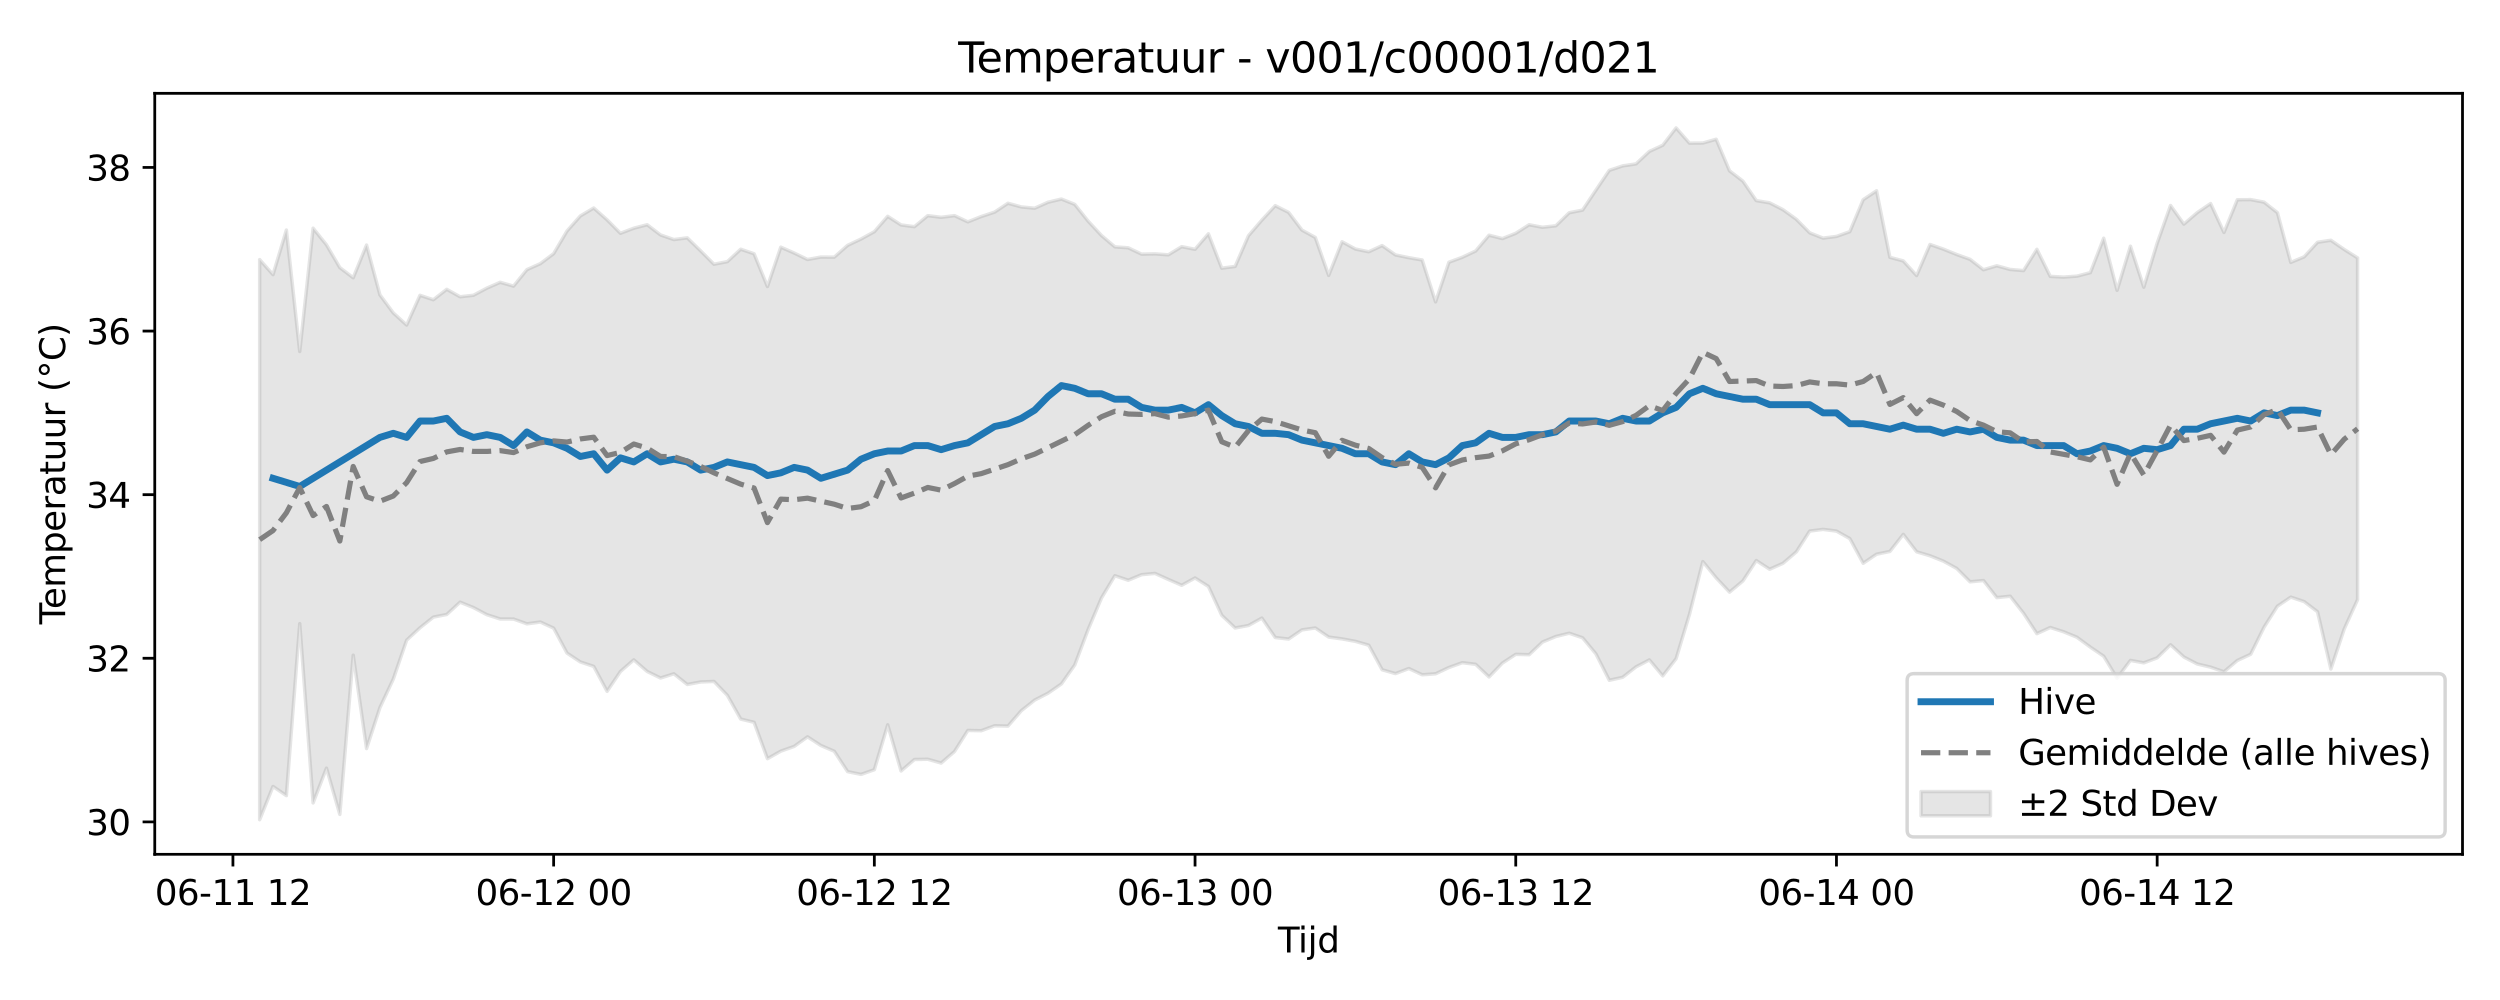 <?xml version="1.0" encoding="utf-8" standalone="no"?>
<!DOCTYPE svg PUBLIC "-//W3C//DTD SVG 1.1//EN"
  "http://www.w3.org/Graphics/SVG/1.1/DTD/svg11.dtd">
<svg xmlns:xlink="http://www.w3.org/1999/xlink" width="720pt" height="288pt" viewBox="0 0 720 288" xmlns="http://www.w3.org/2000/svg" version="1.1">
 <defs>
  <style type="text/css">*{stroke-linejoin: round; stroke-linecap: butt}</style>
 </defs>
 <g id="figure_1">
  <g id="patch_1">
   <path d="M 0 288 
L 720 288 
L 720 0 
L 0 0 
z
" style="fill: #ffffff"/>
  </g>
  <g id="axes_1">
   <g id="patch_2">
    <path d="M 44.57 246.04 
L 709.2 246.04 
L 709.2 26.88 
L 44.57 26.88 
z
" style="fill: #ffffff"/>
   </g>
   <g id="FillBetweenPolyCollection_1">
    <defs>
     <path id="m682e70b4d5" d="M 74.78 -213.239 
L 74.78 -51.922 
L 78.629 -61.496 
L 82.477 -58.858 
L 86.326 -108.398 
L 90.174 -56.757 
L 94.023 -66.776 
L 97.871 -53.441 
L 101.72 -99.301 
L 105.568 -72.417 
L 109.417 -84.206 
L 113.265 -92.407 
L 117.114 -103.629 
L 120.962 -107.195 
L 124.811 -110.269 
L 128.659 -111.023 
L 132.507 -114.575 
L 136.356 -113.019 
L 140.204 -110.972 
L 144.053 -109.733 
L 147.901 -109.714 
L 151.75 -108.33 
L 155.598 -108.858 
L 159.447 -107.091 
L 163.295 -99.908 
L 167.144 -97.357 
L 170.992 -96.08 
L 174.841 -88.897 
L 178.689 -94.609 
L 182.537 -97.968 
L 186.386 -94.613 
L 190.234 -92.73 
L 194.083 -93.947 
L 197.931 -90.867 
L 201.78 -91.591 
L 205.628 -91.743 
L 209.477 -87.74 
L 213.325 -80.909 
L 217.174 -79.973 
L 221.022 -69.497 
L 224.871 -71.673 
L 228.719 -73.025 
L 232.568 -75.795 
L 236.416 -73.289 
L 240.264 -71.643 
L 244.113 -65.77 
L 247.961 -64.969 
L 251.81 -66.327 
L 255.658 -79.251 
L 259.507 -65.953 
L 263.355 -69.259 
L 267.204 -69.335 
L 271.052 -68.24 
L 274.901 -71.574 
L 278.749 -77.635 
L 282.598 -77.553 
L 286.446 -78.976 
L 290.295 -78.887 
L 294.143 -83.317 
L 297.991 -86.377 
L 301.84 -88.356 
L 305.688 -91.03 
L 309.537 -96.493 
L 313.385 -106.705 
L 317.234 -115.782 
L 321.082 -122.193 
L 324.931 -120.89 
L 328.779 -122.492 
L 332.628 -122.86 
L 336.476 -121.122 
L 340.325 -119.439 
L 344.173 -121.547 
L 348.022 -119.101 
L 351.87 -110.788 
L 355.718 -107.138 
L 359.567 -107.863 
L 363.415 -109.997 
L 367.264 -104.388 
L 371.112 -103.954 
L 374.961 -106.589 
L 378.809 -107.14 
L 382.658 -104.523 
L 386.506 -103.996 
L 390.355 -103.29 
L 394.203 -102.178 
L 398.052 -95.115 
L 401.9 -93.997 
L 405.748 -95.466 
L 409.597 -93.664 
L 413.445 -93.944 
L 417.294 -95.761 
L 421.142 -97.142 
L 424.991 -96.677 
L 428.839 -93.033 
L 432.688 -97.033 
L 436.536 -99.549 
L 440.385 -99.443 
L 444.233 -103.087 
L 448.082 -104.681 
L 451.93 -105.629 
L 455.779 -104.316 
L 459.627 -99.681 
L 463.475 -92.078 
L 467.324 -92.93 
L 471.172 -95.938 
L 475.021 -97.952 
L 478.869 -93.343 
L 482.718 -98.298 
L 486.566 -111.055 
L 490.415 -126.257 
L 494.263 -121.556 
L 498.112 -117.462 
L 501.96 -120.69 
L 505.809 -126.56 
L 509.657 -124.056 
L 513.506 -125.769 
L 517.354 -129.063 
L 521.202 -135.057 
L 525.051 -135.533 
L 528.899 -135.042 
L 532.748 -132.887 
L 536.596 -125.774 
L 540.445 -128.387 
L 544.293 -129.182 
L 548.142 -134.102 
L 551.99 -129.083 
L 555.839 -127.933 
L 559.687 -126.394 
L 563.536 -124.287 
L 567.384 -120.434 
L 571.233 -120.813 
L 575.081 -115.885 
L 578.929 -116.285 
L 582.778 -111.374 
L 586.626 -105.504 
L 590.475 -107.28 
L 594.323 -106.048 
L 598.172 -104.463 
L 602.02 -101.624 
L 605.869 -99.007 
L 609.717 -92.665 
L 613.566 -97.801 
L 617.414 -97.096 
L 621.263 -98.531 
L 625.111 -102.307 
L 628.959 -98.78 
L 632.808 -96.767 
L 636.656 -95.863 
L 640.505 -94.526 
L 644.353 -97.778 
L 648.202 -99.572 
L 652.05 -107.365 
L 655.899 -113.41 
L 659.747 -116.03 
L 663.596 -114.742 
L 667.444 -111.804 
L 671.293 -95.312 
L 675.141 -106.863 
L 678.99 -115.32 
L 678.99 -213.716 
L 678.99 -213.716 
L 675.141 -216.153 
L 671.293 -218.803 
L 667.444 -218.228 
L 663.596 -214.033 
L 659.747 -212.431 
L 655.899 -226.753 
L 652.05 -229.787 
L 648.202 -230.512 
L 644.353 -230.473 
L 640.505 -221.055 
L 636.656 -229.378 
L 632.808 -226.772 
L 628.959 -223.45 
L 625.111 -228.824 
L 621.263 -217.94 
L 617.414 -205.291 
L 613.566 -217.099 
L 609.717 -204.382 
L 605.869 -219.401 
L 602.02 -209.48 
L 598.172 -208.474 
L 594.323 -208.198 
L 590.475 -208.406 
L 586.626 -216.203 
L 582.778 -210.07 
L 578.929 -210.395 
L 575.081 -211.45 
L 571.233 -210.318 
L 567.384 -213.314 
L 563.536 -214.698 
L 559.687 -216.255 
L 555.839 -217.596 
L 551.99 -208.645 
L 548.142 -212.866 
L 544.293 -213.887 
L 540.445 -233.058 
L 536.596 -230.488 
L 532.748 -221.281 
L 528.899 -219.911 
L 525.051 -219.42 
L 521.202 -220.943 
L 517.354 -224.843 
L 513.506 -227.614 
L 509.657 -229.589 
L 505.809 -230.226 
L 501.96 -235.834 
L 498.112 -238.8 
L 494.263 -247.9 
L 490.415 -246.812 
L 486.566 -246.778 
L 482.718 -251.158 
L 478.869 -246.165 
L 475.021 -244.398 
L 471.172 -240.803 
L 467.324 -240.22 
L 463.475 -238.941 
L 459.627 -233.245 
L 455.779 -227.488 
L 451.93 -226.736 
L 448.082 -222.972 
L 444.233 -222.547 
L 440.385 -223.273 
L 436.536 -220.812 
L 432.688 -219.288 
L 428.839 -220.259 
L 424.991 -215.718 
L 421.142 -213.907 
L 417.294 -212.482 
L 413.445 -201.061 
L 409.597 -213.121 
L 405.748 -213.787 
L 401.9 -214.583 
L 398.052 -217.279 
L 394.203 -215.489 
L 390.355 -216.285 
L 386.506 -218.383 
L 382.658 -208.676 
L 378.809 -219.615 
L 374.961 -221.737 
L 371.112 -226.841 
L 367.264 -228.762 
L 363.415 -224.612 
L 359.567 -220.126 
L 355.718 -211.27 
L 351.87 -210.762 
L 348.022 -220.668 
L 344.173 -216.203 
L 340.325 -216.965 
L 336.476 -214.609 
L 332.628 -214.89 
L 328.779 -214.81 
L 324.931 -216.636 
L 321.082 -216.903 
L 317.234 -220.174 
L 313.385 -224.314 
L 309.537 -229.141 
L 305.688 -230.676 
L 301.84 -229.76 
L 297.991 -228.037 
L 294.143 -228.404 
L 290.295 -229.468 
L 286.446 -226.911 
L 282.598 -225.642 
L 278.749 -224.101 
L 274.901 -225.899 
L 271.052 -225.418 
L 267.204 -225.894 
L 263.355 -222.716 
L 259.507 -223.217 
L 255.658 -225.702 
L 251.81 -221.273 
L 247.961 -219.153 
L 244.113 -217.342 
L 240.264 -213.937 
L 236.416 -213.974 
L 232.568 -213.263 
L 228.719 -215.136 
L 224.871 -216.825 
L 221.022 -205.48 
L 217.174 -214.919 
L 213.325 -216.227 
L 209.477 -212.65 
L 205.628 -211.9 
L 201.78 -215.755 
L 197.931 -219.508 
L 194.083 -219.008 
L 190.234 -220.338 
L 186.386 -223.279 
L 182.537 -222.28 
L 178.689 -220.815 
L 174.841 -224.694 
L 170.992 -228.095 
L 167.144 -225.808 
L 163.295 -221.462 
L 159.447 -214.952 
L 155.598 -212.063 
L 151.75 -210.347 
L 147.901 -205.598 
L 144.053 -206.701 
L 140.204 -205.013 
L 136.356 -202.965 
L 132.507 -202.532 
L 128.659 -204.682 
L 124.811 -201.676 
L 120.962 -202.956 
L 117.114 -194.386 
L 113.265 -197.886 
L 109.417 -203.076 
L 105.568 -217.427 
L 101.72 -208.008 
L 97.871 -210.935 
L 94.023 -217.495 
L 90.174 -222.279 
L 86.326 -186.764 
L 82.477 -221.748 
L 78.629 -208.901 
L 74.78 -213.239 
z
" style="stroke: #808080; stroke-opacity: 0.2"/>
    </defs>
    <g clip-path="url(#p76dfd41c0a)">
     <use xlink:href="#m682e70b4d5" x="0" y="288" style="fill: #808080; fill-opacity: 0.2; stroke: #808080; stroke-opacity: 0.2"/>
    </g>
   </g>
   <g id="matplotlib.axis_1">
    <g id="xtick_1">
     <g id="line2d_1">
      <defs>
       <path id="m6fcc62565a" d="M 0 0 
L 0 3.5 
" style="stroke: #000000; stroke-width: 0.8"/>
      </defs>
      <g>
       <use xlink:href="#m6fcc62565a" x="67.084" y="246.04" style="stroke: #000000; stroke-width: 0.8"/>
      </g>
     </g>
     <g id="text_1">
      <!-- 06-11 12 -->
      <g transform="translate(44.603 260.638) scale(0.1 -0.1)">
       <defs>
        <path id="DejaVuSans-30" d="M 2034 4250 
Q 1547 4250 1301 3770 
Q 1056 3291 1056 2328 
Q 1056 1369 1301 889 
Q 1547 409 2034 409 
Q 2525 409 2770 889 
Q 3016 1369 3016 2328 
Q 3016 3291 2770 3770 
Q 2525 4250 2034 4250 
z
M 2034 4750 
Q 2819 4750 3233 4129 
Q 3647 3509 3647 2328 
Q 3647 1150 3233 529 
Q 2819 -91 2034 -91 
Q 1250 -91 836 529 
Q 422 1150 422 2328 
Q 422 3509 836 4129 
Q 1250 4750 2034 4750 
z
" transform="scale(0.016)"/>
        <path id="DejaVuSans-36" d="M 2113 2584 
Q 1688 2584 1439 2293 
Q 1191 2003 1191 1497 
Q 1191 994 1439 701 
Q 1688 409 2113 409 
Q 2538 409 2786 701 
Q 3034 994 3034 1497 
Q 3034 2003 2786 2293 
Q 2538 2584 2113 2584 
z
M 3366 4563 
L 3366 3988 
Q 3128 4100 2886 4159 
Q 2644 4219 2406 4219 
Q 1781 4219 1451 3797 
Q 1122 3375 1075 2522 
Q 1259 2794 1537 2939 
Q 1816 3084 2150 3084 
Q 2853 3084 3261 2657 
Q 3669 2231 3669 1497 
Q 3669 778 3244 343 
Q 2819 -91 2113 -91 
Q 1303 -91 875 529 
Q 447 1150 447 2328 
Q 447 3434 972 4092 
Q 1497 4750 2381 4750 
Q 2619 4750 2861 4703 
Q 3103 4656 3366 4563 
z
" transform="scale(0.016)"/>
        <path id="DejaVuSans-2d" d="M 313 2009 
L 1997 2009 
L 1997 1497 
L 313 1497 
L 313 2009 
z
" transform="scale(0.016)"/>
        <path id="DejaVuSans-31" d="M 794 531 
L 1825 531 
L 1825 4091 
L 703 3866 
L 703 4441 
L 1819 4666 
L 2450 4666 
L 2450 531 
L 3481 531 
L 3481 0 
L 794 0 
L 794 531 
z
" transform="scale(0.016)"/>
        <path id="DejaVuSans-20" transform="scale(0.016)"/>
        <path id="DejaVuSans-32" d="M 1228 531 
L 3431 531 
L 3431 0 
L 469 0 
L 469 531 
Q 828 903 1448 1529 
Q 2069 2156 2228 2338 
Q 2531 2678 2651 2914 
Q 2772 3150 2772 3378 
Q 2772 3750 2511 3984 
Q 2250 4219 1831 4219 
Q 1534 4219 1204 4116 
Q 875 4013 500 3803 
L 500 4441 
Q 881 4594 1212 4672 
Q 1544 4750 1819 4750 
Q 2544 4750 2975 4387 
Q 3406 4025 3406 3419 
Q 3406 3131 3298 2873 
Q 3191 2616 2906 2266 
Q 2828 2175 2409 1742 
Q 1991 1309 1228 531 
z
" transform="scale(0.016)"/>
       </defs>
       <use xlink:href="#DejaVuSans-30"/>
       <use xlink:href="#DejaVuSans-36" transform="translate(63.623 0)"/>
       <use xlink:href="#DejaVuSans-2d" transform="translate(127.246 0)"/>
       <use xlink:href="#DejaVuSans-31" transform="translate(163.33 0)"/>
       <use xlink:href="#DejaVuSans-31" transform="translate(226.953 0)"/>
       <use xlink:href="#DejaVuSans-20" transform="translate(290.576 0)"/>
       <use xlink:href="#DejaVuSans-31" transform="translate(322.363 0)"/>
       <use xlink:href="#DejaVuSans-32" transform="translate(385.986 0)"/>
      </g>
     </g>
    </g>
    <g id="xtick_2">
     <g id="line2d_2">
      <g>
       <use xlink:href="#m6fcc62565a" x="159.447" y="246.04" style="stroke: #000000; stroke-width: 0.8"/>
      </g>
     </g>
     <g id="text_2">
      <!-- 06-12 00 -->
      <g transform="translate(136.966 260.638) scale(0.1 -0.1)">
       <use xlink:href="#DejaVuSans-30"/>
       <use xlink:href="#DejaVuSans-36" transform="translate(63.623 0)"/>
       <use xlink:href="#DejaVuSans-2d" transform="translate(127.246 0)"/>
       <use xlink:href="#DejaVuSans-31" transform="translate(163.33 0)"/>
       <use xlink:href="#DejaVuSans-32" transform="translate(226.953 0)"/>
       <use xlink:href="#DejaVuSans-20" transform="translate(290.576 0)"/>
       <use xlink:href="#DejaVuSans-30" transform="translate(322.363 0)"/>
       <use xlink:href="#DejaVuSans-30" transform="translate(385.986 0)"/>
      </g>
     </g>
    </g>
    <g id="xtick_3">
     <g id="line2d_3">
      <g>
       <use xlink:href="#m6fcc62565a" x="251.81" y="246.04" style="stroke: #000000; stroke-width: 0.8"/>
      </g>
     </g>
     <g id="text_3">
      <!-- 06-12 12 -->
      <g transform="translate(229.329 260.638) scale(0.1 -0.1)">
       <use xlink:href="#DejaVuSans-30"/>
       <use xlink:href="#DejaVuSans-36" transform="translate(63.623 0)"/>
       <use xlink:href="#DejaVuSans-2d" transform="translate(127.246 0)"/>
       <use xlink:href="#DejaVuSans-31" transform="translate(163.33 0)"/>
       <use xlink:href="#DejaVuSans-32" transform="translate(226.953 0)"/>
       <use xlink:href="#DejaVuSans-20" transform="translate(290.576 0)"/>
       <use xlink:href="#DejaVuSans-31" transform="translate(322.363 0)"/>
       <use xlink:href="#DejaVuSans-32" transform="translate(385.986 0)"/>
      </g>
     </g>
    </g>
    <g id="xtick_4">
     <g id="line2d_4">
      <g>
       <use xlink:href="#m6fcc62565a" x="344.173" y="246.04" style="stroke: #000000; stroke-width: 0.8"/>
      </g>
     </g>
     <g id="text_4">
      <!-- 06-13 00 -->
      <g transform="translate(321.693 260.638) scale(0.1 -0.1)">
       <defs>
        <path id="DejaVuSans-33" d="M 2597 2516 
Q 3050 2419 3304 2112 
Q 3559 1806 3559 1356 
Q 3559 666 3084 287 
Q 2609 -91 1734 -91 
Q 1441 -91 1130 -33 
Q 819 25 488 141 
L 488 750 
Q 750 597 1062 519 
Q 1375 441 1716 441 
Q 2309 441 2620 675 
Q 2931 909 2931 1356 
Q 2931 1769 2642 2001 
Q 2353 2234 1838 2234 
L 1294 2234 
L 1294 2753 
L 1863 2753 
Q 2328 2753 2575 2939 
Q 2822 3125 2822 3475 
Q 2822 3834 2567 4026 
Q 2313 4219 1838 4219 
Q 1578 4219 1281 4162 
Q 984 4106 628 3988 
L 628 4550 
Q 988 4650 1302 4700 
Q 1616 4750 1894 4750 
Q 2613 4750 3031 4423 
Q 3450 4097 3450 3541 
Q 3450 3153 3228 2886 
Q 3006 2619 2597 2516 
z
" transform="scale(0.016)"/>
       </defs>
       <use xlink:href="#DejaVuSans-30"/>
       <use xlink:href="#DejaVuSans-36" transform="translate(63.623 0)"/>
       <use xlink:href="#DejaVuSans-2d" transform="translate(127.246 0)"/>
       <use xlink:href="#DejaVuSans-31" transform="translate(163.33 0)"/>
       <use xlink:href="#DejaVuSans-33" transform="translate(226.953 0)"/>
       <use xlink:href="#DejaVuSans-20" transform="translate(290.576 0)"/>
       <use xlink:href="#DejaVuSans-30" transform="translate(322.363 0)"/>
       <use xlink:href="#DejaVuSans-30" transform="translate(385.986 0)"/>
      </g>
     </g>
    </g>
    <g id="xtick_5">
     <g id="line2d_5">
      <g>
       <use xlink:href="#m6fcc62565a" x="436.536" y="246.04" style="stroke: #000000; stroke-width: 0.8"/>
      </g>
     </g>
     <g id="text_5">
      <!-- 06-13 12 -->
      <g transform="translate(414.056 260.638) scale(0.1 -0.1)">
       <use xlink:href="#DejaVuSans-30"/>
       <use xlink:href="#DejaVuSans-36" transform="translate(63.623 0)"/>
       <use xlink:href="#DejaVuSans-2d" transform="translate(127.246 0)"/>
       <use xlink:href="#DejaVuSans-31" transform="translate(163.33 0)"/>
       <use xlink:href="#DejaVuSans-33" transform="translate(226.953 0)"/>
       <use xlink:href="#DejaVuSans-20" transform="translate(290.576 0)"/>
       <use xlink:href="#DejaVuSans-31" transform="translate(322.363 0)"/>
       <use xlink:href="#DejaVuSans-32" transform="translate(385.986 0)"/>
      </g>
     </g>
    </g>
    <g id="xtick_6">
     <g id="line2d_6">
      <g>
       <use xlink:href="#m6fcc62565a" x="528.899" y="246.04" style="stroke: #000000; stroke-width: 0.8"/>
      </g>
     </g>
     <g id="text_6">
      <!-- 06-14 00 -->
      <g transform="translate(506.419 260.638) scale(0.1 -0.1)">
       <defs>
        <path id="DejaVuSans-34" d="M 2419 4116 
L 825 1625 
L 2419 1625 
L 2419 4116 
z
M 2253 4666 
L 3047 4666 
L 3047 1625 
L 3713 1625 
L 3713 1100 
L 3047 1100 
L 3047 0 
L 2419 0 
L 2419 1100 
L 313 1100 
L 313 1709 
L 2253 4666 
z
" transform="scale(0.016)"/>
       </defs>
       <use xlink:href="#DejaVuSans-30"/>
       <use xlink:href="#DejaVuSans-36" transform="translate(63.623 0)"/>
       <use xlink:href="#DejaVuSans-2d" transform="translate(127.246 0)"/>
       <use xlink:href="#DejaVuSans-31" transform="translate(163.33 0)"/>
       <use xlink:href="#DejaVuSans-34" transform="translate(226.953 0)"/>
       <use xlink:href="#DejaVuSans-20" transform="translate(290.576 0)"/>
       <use xlink:href="#DejaVuSans-30" transform="translate(322.363 0)"/>
       <use xlink:href="#DejaVuSans-30" transform="translate(385.986 0)"/>
      </g>
     </g>
    </g>
    <g id="xtick_7">
     <g id="line2d_7">
      <g>
       <use xlink:href="#m6fcc62565a" x="621.263" y="246.04" style="stroke: #000000; stroke-width: 0.8"/>
      </g>
     </g>
     <g id="text_7">
      <!-- 06-14 12 -->
      <g transform="translate(598.782 260.638) scale(0.1 -0.1)">
       <use xlink:href="#DejaVuSans-30"/>
       <use xlink:href="#DejaVuSans-36" transform="translate(63.623 0)"/>
       <use xlink:href="#DejaVuSans-2d" transform="translate(127.246 0)"/>
       <use xlink:href="#DejaVuSans-31" transform="translate(163.33 0)"/>
       <use xlink:href="#DejaVuSans-34" transform="translate(226.953 0)"/>
       <use xlink:href="#DejaVuSans-20" transform="translate(290.576 0)"/>
       <use xlink:href="#DejaVuSans-31" transform="translate(322.363 0)"/>
       <use xlink:href="#DejaVuSans-32" transform="translate(385.986 0)"/>
      </g>
     </g>
    </g>
    <g id="text_8">
     <!-- Tijd -->
     <g transform="translate(368.035 274.317) scale(0.1 -0.1)">
      <defs>
       <path id="DejaVuSans-54" d="M -19 4666 
L 3928 4666 
L 3928 4134 
L 2272 4134 
L 2272 0 
L 1638 0 
L 1638 4134 
L -19 4134 
L -19 4666 
z
" transform="scale(0.016)"/>
       <path id="DejaVuSans-69" d="M 603 3500 
L 1178 3500 
L 1178 0 
L 603 0 
L 603 3500 
z
M 603 4863 
L 1178 4863 
L 1178 4134 
L 603 4134 
L 603 4863 
z
" transform="scale(0.016)"/>
       <path id="DejaVuSans-6a" d="M 603 3500 
L 1178 3500 
L 1178 -63 
Q 1178 -731 923 -1031 
Q 669 -1331 103 -1331 
L -116 -1331 
L -116 -844 
L 38 -844 
Q 366 -844 484 -692 
Q 603 -541 603 -63 
L 603 3500 
z
M 603 4863 
L 1178 4863 
L 1178 4134 
L 603 4134 
L 603 4863 
z
" transform="scale(0.016)"/>
       <path id="DejaVuSans-64" d="M 2906 2969 
L 2906 4863 
L 3481 4863 
L 3481 0 
L 2906 0 
L 2906 525 
Q 2725 213 2448 61 
Q 2172 -91 1784 -91 
Q 1150 -91 751 415 
Q 353 922 353 1747 
Q 353 2572 751 3078 
Q 1150 3584 1784 3584 
Q 2172 3584 2448 3432 
Q 2725 3281 2906 2969 
z
M 947 1747 
Q 947 1113 1208 752 
Q 1469 391 1925 391 
Q 2381 391 2643 752 
Q 2906 1113 2906 1747 
Q 2906 2381 2643 2742 
Q 2381 3103 1925 3103 
Q 1469 3103 1208 2742 
Q 947 2381 947 1747 
z
" transform="scale(0.016)"/>
      </defs>
      <use xlink:href="#DejaVuSans-54"/>
      <use xlink:href="#DejaVuSans-69" transform="translate(57.959 0)"/>
      <use xlink:href="#DejaVuSans-6a" transform="translate(85.742 0)"/>
      <use xlink:href="#DejaVuSans-64" transform="translate(113.525 0)"/>
     </g>
    </g>
   </g>
   <g id="matplotlib.axis_2">
    <g id="ytick_1">
     <g id="line2d_8">
      <defs>
       <path id="m021470fb35" d="M 0 0 
L -3.5 0 
" style="stroke: #000000; stroke-width: 0.8"/>
      </defs>
      <g>
       <use xlink:href="#m021470fb35" x="44.57" y="236.704" style="stroke: #000000; stroke-width: 0.8"/>
      </g>
     </g>
     <g id="text_9">
      <!-- 30 -->
      <g transform="translate(24.845 240.503) scale(0.1 -0.1)">
       <use xlink:href="#DejaVuSans-33"/>
       <use xlink:href="#DejaVuSans-30" transform="translate(63.623 0)"/>
      </g>
     </g>
    </g>
    <g id="ytick_2">
     <g id="line2d_9">
      <g>
       <use xlink:href="#m021470fb35" x="44.57" y="189.582" style="stroke: #000000; stroke-width: 0.8"/>
      </g>
     </g>
     <g id="text_10">
      <!-- 32 -->
      <g transform="translate(24.845 193.382) scale(0.1 -0.1)">
       <use xlink:href="#DejaVuSans-33"/>
       <use xlink:href="#DejaVuSans-32" transform="translate(63.623 0)"/>
      </g>
     </g>
    </g>
    <g id="ytick_3">
     <g id="line2d_10">
      <g>
       <use xlink:href="#m021470fb35" x="44.57" y="142.461" style="stroke: #000000; stroke-width: 0.8"/>
      </g>
     </g>
     <g id="text_11">
      <!-- 34 -->
      <g transform="translate(24.845 146.26) scale(0.1 -0.1)">
       <use xlink:href="#DejaVuSans-33"/>
       <use xlink:href="#DejaVuSans-34" transform="translate(63.623 0)"/>
      </g>
     </g>
    </g>
    <g id="ytick_4">
     <g id="line2d_11">
      <g>
       <use xlink:href="#m021470fb35" x="44.57" y="95.34" style="stroke: #000000; stroke-width: 0.8"/>
      </g>
     </g>
     <g id="text_12">
      <!-- 36 -->
      <g transform="translate(24.845 99.139) scale(0.1 -0.1)">
       <use xlink:href="#DejaVuSans-33"/>
       <use xlink:href="#DejaVuSans-36" transform="translate(63.623 0)"/>
      </g>
     </g>
    </g>
    <g id="ytick_5">
     <g id="line2d_12">
      <g>
       <use xlink:href="#m021470fb35" x="44.57" y="48.219" style="stroke: #000000; stroke-width: 0.8"/>
      </g>
     </g>
     <g id="text_13">
      <!-- 38 -->
      <g transform="translate(24.845 52.018) scale(0.1 -0.1)">
       <defs>
        <path id="DejaVuSans-38" d="M 2034 2216 
Q 1584 2216 1326 1975 
Q 1069 1734 1069 1313 
Q 1069 891 1326 650 
Q 1584 409 2034 409 
Q 2484 409 2743 651 
Q 3003 894 3003 1313 
Q 3003 1734 2745 1975 
Q 2488 2216 2034 2216 
z
M 1403 2484 
Q 997 2584 770 2862 
Q 544 3141 544 3541 
Q 544 4100 942 4425 
Q 1341 4750 2034 4750 
Q 2731 4750 3128 4425 
Q 3525 4100 3525 3541 
Q 3525 3141 3298 2862 
Q 3072 2584 2669 2484 
Q 3125 2378 3379 2068 
Q 3634 1759 3634 1313 
Q 3634 634 3220 271 
Q 2806 -91 2034 -91 
Q 1263 -91 848 271 
Q 434 634 434 1313 
Q 434 1759 690 2068 
Q 947 2378 1403 2484 
z
M 1172 3481 
Q 1172 3119 1398 2916 
Q 1625 2713 2034 2713 
Q 2441 2713 2670 2916 
Q 2900 3119 2900 3481 
Q 2900 3844 2670 4047 
Q 2441 4250 2034 4250 
Q 1625 4250 1398 4047 
Q 1172 3844 1172 3481 
z
" transform="scale(0.016)"/>
       </defs>
       <use xlink:href="#DejaVuSans-33"/>
       <use xlink:href="#DejaVuSans-38" transform="translate(63.623 0)"/>
      </g>
     </g>
    </g>
    <g id="text_14">
     <!-- Temperatuur (°C) -->
     <g transform="translate(18.765 179.816) rotate(-90) scale(0.1 -0.1)">
      <defs>
       <path id="DejaVuSans-65" d="M 3597 1894 
L 3597 1613 
L 953 1613 
Q 991 1019 1311 708 
Q 1631 397 2203 397 
Q 2534 397 2845 478 
Q 3156 559 3463 722 
L 3463 178 
Q 3153 47 2828 -22 
Q 2503 -91 2169 -91 
Q 1331 -91 842 396 
Q 353 884 353 1716 
Q 353 2575 817 3079 
Q 1281 3584 2069 3584 
Q 2775 3584 3186 3129 
Q 3597 2675 3597 1894 
z
M 3022 2063 
Q 3016 2534 2758 2815 
Q 2500 3097 2075 3097 
Q 1594 3097 1305 2825 
Q 1016 2553 972 2059 
L 3022 2063 
z
" transform="scale(0.016)"/>
       <path id="DejaVuSans-6d" d="M 3328 2828 
Q 3544 3216 3844 3400 
Q 4144 3584 4550 3584 
Q 5097 3584 5394 3201 
Q 5691 2819 5691 2113 
L 5691 0 
L 5113 0 
L 5113 2094 
Q 5113 2597 4934 2840 
Q 4756 3084 4391 3084 
Q 3944 3084 3684 2787 
Q 3425 2491 3425 1978 
L 3425 0 
L 2847 0 
L 2847 2094 
Q 2847 2600 2669 2842 
Q 2491 3084 2119 3084 
Q 1678 3084 1418 2786 
Q 1159 2488 1159 1978 
L 1159 0 
L 581 0 
L 581 3500 
L 1159 3500 
L 1159 2956 
Q 1356 3278 1631 3431 
Q 1906 3584 2284 3584 
Q 2666 3584 2933 3390 
Q 3200 3197 3328 2828 
z
" transform="scale(0.016)"/>
       <path id="DejaVuSans-70" d="M 1159 525 
L 1159 -1331 
L 581 -1331 
L 581 3500 
L 1159 3500 
L 1159 2969 
Q 1341 3281 1617 3432 
Q 1894 3584 2278 3584 
Q 2916 3584 3314 3078 
Q 3713 2572 3713 1747 
Q 3713 922 3314 415 
Q 2916 -91 2278 -91 
Q 1894 -91 1617 61 
Q 1341 213 1159 525 
z
M 3116 1747 
Q 3116 2381 2855 2742 
Q 2594 3103 2138 3103 
Q 1681 3103 1420 2742 
Q 1159 2381 1159 1747 
Q 1159 1113 1420 752 
Q 1681 391 2138 391 
Q 2594 391 2855 752 
Q 3116 1113 3116 1747 
z
" transform="scale(0.016)"/>
       <path id="DejaVuSans-72" d="M 2631 2963 
Q 2534 3019 2420 3045 
Q 2306 3072 2169 3072 
Q 1681 3072 1420 2755 
Q 1159 2438 1159 1844 
L 1159 0 
L 581 0 
L 581 3500 
L 1159 3500 
L 1159 2956 
Q 1341 3275 1631 3429 
Q 1922 3584 2338 3584 
Q 2397 3584 2469 3576 
Q 2541 3569 2628 3553 
L 2631 2963 
z
" transform="scale(0.016)"/>
       <path id="DejaVuSans-61" d="M 2194 1759 
Q 1497 1759 1228 1600 
Q 959 1441 959 1056 
Q 959 750 1161 570 
Q 1363 391 1709 391 
Q 2188 391 2477 730 
Q 2766 1069 2766 1631 
L 2766 1759 
L 2194 1759 
z
M 3341 1997 
L 3341 0 
L 2766 0 
L 2766 531 
Q 2569 213 2275 61 
Q 1981 -91 1556 -91 
Q 1019 -91 701 211 
Q 384 513 384 1019 
Q 384 1609 779 1909 
Q 1175 2209 1959 2209 
L 2766 2209 
L 2766 2266 
Q 2766 2663 2505 2880 
Q 2244 3097 1772 3097 
Q 1472 3097 1187 3025 
Q 903 2953 641 2809 
L 641 3341 
Q 956 3463 1253 3523 
Q 1550 3584 1831 3584 
Q 2591 3584 2966 3190 
Q 3341 2797 3341 1997 
z
" transform="scale(0.016)"/>
       <path id="DejaVuSans-74" d="M 1172 4494 
L 1172 3500 
L 2356 3500 
L 2356 3053 
L 1172 3053 
L 1172 1153 
Q 1172 725 1289 603 
Q 1406 481 1766 481 
L 2356 481 
L 2356 0 
L 1766 0 
Q 1100 0 847 248 
Q 594 497 594 1153 
L 594 3053 
L 172 3053 
L 172 3500 
L 594 3500 
L 594 4494 
L 1172 4494 
z
" transform="scale(0.016)"/>
       <path id="DejaVuSans-75" d="M 544 1381 
L 544 3500 
L 1119 3500 
L 1119 1403 
Q 1119 906 1312 657 
Q 1506 409 1894 409 
Q 2359 409 2629 706 
Q 2900 1003 2900 1516 
L 2900 3500 
L 3475 3500 
L 3475 0 
L 2900 0 
L 2900 538 
Q 2691 219 2414 64 
Q 2138 -91 1772 -91 
Q 1169 -91 856 284 
Q 544 659 544 1381 
z
M 1991 3584 
L 1991 3584 
z
" transform="scale(0.016)"/>
       <path id="DejaVuSans-28" d="M 1984 4856 
Q 1566 4138 1362 3434 
Q 1159 2731 1159 2009 
Q 1159 1288 1364 580 
Q 1569 -128 1984 -844 
L 1484 -844 
Q 1016 -109 783 600 
Q 550 1309 550 2009 
Q 550 2706 781 3412 
Q 1013 4119 1484 4856 
L 1984 4856 
z
" transform="scale(0.016)"/>
       <path id="DejaVuSans-b0" d="M 1600 4347 
Q 1350 4347 1178 4173 
Q 1006 4000 1006 3750 
Q 1006 3503 1178 3333 
Q 1350 3163 1600 3163 
Q 1850 3163 2022 3333 
Q 2194 3503 2194 3750 
Q 2194 3997 2020 4172 
Q 1847 4347 1600 4347 
z
M 1600 4750 
Q 1800 4750 1984 4673 
Q 2169 4597 2303 4453 
Q 2447 4313 2519 4134 
Q 2591 3956 2591 3750 
Q 2591 3338 2302 3052 
Q 2013 2766 1594 2766 
Q 1172 2766 890 3047 
Q 609 3328 609 3750 
Q 609 4169 896 4459 
Q 1184 4750 1600 4750 
z
" transform="scale(0.016)"/>
       <path id="DejaVuSans-43" d="M 4122 4306 
L 4122 3641 
Q 3803 3938 3442 4084 
Q 3081 4231 2675 4231 
Q 1875 4231 1450 3742 
Q 1025 3253 1025 2328 
Q 1025 1406 1450 917 
Q 1875 428 2675 428 
Q 3081 428 3442 575 
Q 3803 722 4122 1019 
L 4122 359 
Q 3791 134 3420 21 
Q 3050 -91 2638 -91 
Q 1578 -91 968 557 
Q 359 1206 359 2328 
Q 359 3453 968 4101 
Q 1578 4750 2638 4750 
Q 3056 4750 3426 4639 
Q 3797 4528 4122 4306 
z
" transform="scale(0.016)"/>
       <path id="DejaVuSans-29" d="M 513 4856 
L 1013 4856 
Q 1481 4119 1714 3412 
Q 1947 2706 1947 2009 
Q 1947 1309 1714 600 
Q 1481 -109 1013 -844 
L 513 -844 
Q 928 -128 1133 580 
Q 1338 1288 1338 2009 
Q 1338 2731 1133 3434 
Q 928 4138 513 4856 
z
" transform="scale(0.016)"/>
      </defs>
      <use xlink:href="#DejaVuSans-54"/>
      <use xlink:href="#DejaVuSans-65" transform="translate(44.084 0)"/>
      <use xlink:href="#DejaVuSans-6d" transform="translate(105.607 0)"/>
      <use xlink:href="#DejaVuSans-70" transform="translate(203.02 0)"/>
      <use xlink:href="#DejaVuSans-65" transform="translate(266.496 0)"/>
      <use xlink:href="#DejaVuSans-72" transform="translate(328.02 0)"/>
      <use xlink:href="#DejaVuSans-61" transform="translate(369.133 0)"/>
      <use xlink:href="#DejaVuSans-74" transform="translate(430.412 0)"/>
      <use xlink:href="#DejaVuSans-75" transform="translate(469.621 0)"/>
      <use xlink:href="#DejaVuSans-75" transform="translate(533 0)"/>
      <use xlink:href="#DejaVuSans-72" transform="translate(596.379 0)"/>
      <use xlink:href="#DejaVuSans-20" transform="translate(637.492 0)"/>
      <use xlink:href="#DejaVuSans-28" transform="translate(669.279 0)"/>
      <use xlink:href="#DejaVuSans-b0" transform="translate(708.293 0)"/>
      <use xlink:href="#DejaVuSans-43" transform="translate(758.293 0)"/>
      <use xlink:href="#DejaVuSans-29" transform="translate(828.117 0)"/>
     </g>
    </g>
   </g>
   <g id="line2d_13">
    <path d="M 78.629 137.749 
L 86.326 140.105 
L 109.417 125.969 
L 113.265 124.791 
L 117.114 125.969 
L 120.962 121.257 
L 124.811 121.257 
L 128.659 120.471 
L 132.507 124.398 
L 136.356 125.969 
L 140.204 125.183 
L 144.053 125.969 
L 147.901 128.325 
L 151.75 124.398 
L 155.598 126.754 
L 159.447 127.539 
L 163.295 129.11 
L 167.144 131.466 
L 170.992 130.681 
L 174.841 135.393 
L 178.689 131.859 
L 182.537 133.037 
L 186.386 130.681 
L 190.234 133.037 
L 194.083 132.252 
L 197.931 133.037 
L 201.78 135.393 
L 205.628 134.608 
L 209.477 133.037 
L 217.174 134.608 
L 221.022 136.964 
L 224.871 136.178 
L 228.719 134.608 
L 232.568 135.393 
L 236.416 137.749 
L 244.113 135.393 
L 247.961 132.252 
L 251.81 130.681 
L 255.658 129.895 
L 259.507 129.895 
L 263.355 128.325 
L 267.204 128.325 
L 271.052 129.503 
L 274.901 128.325 
L 278.749 127.539 
L 286.446 122.827 
L 290.295 122.042 
L 294.143 120.471 
L 297.991 118.115 
L 301.84 114.188 
L 305.688 111.047 
L 309.537 111.832 
L 313.385 113.403 
L 317.234 113.403 
L 321.082 114.974 
L 324.931 114.974 
L 328.779 117.33 
L 332.628 118.115 
L 336.476 118.115 
L 340.325 117.33 
L 344.173 118.9 
L 348.022 116.544 
L 351.87 119.686 
L 355.718 122.042 
L 359.567 122.827 
L 363.415 124.791 
L 367.264 124.791 
L 371.112 125.183 
L 374.961 126.754 
L 386.506 129.11 
L 390.355 130.681 
L 394.203 130.681 
L 398.052 133.037 
L 401.9 133.822 
L 405.748 130.681 
L 409.597 133.037 
L 413.445 133.822 
L 417.294 131.859 
L 421.142 128.325 
L 424.991 127.539 
L 428.839 124.791 
L 432.688 125.969 
L 436.536 125.969 
L 440.385 125.183 
L 444.233 125.183 
L 448.082 124.398 
L 451.93 121.257 
L 459.627 121.257 
L 463.475 122.042 
L 467.324 120.471 
L 471.172 121.257 
L 475.021 121.257 
L 478.869 118.9 
L 482.718 117.33 
L 486.566 113.403 
L 490.415 111.832 
L 494.263 113.403 
L 501.96 114.974 
L 505.809 114.974 
L 509.657 116.544 
L 521.202 116.544 
L 525.051 118.9 
L 528.899 118.9 
L 532.748 122.042 
L 536.596 122.042 
L 544.293 123.613 
L 548.142 122.435 
L 551.99 123.613 
L 555.839 123.613 
L 559.687 124.791 
L 563.536 123.613 
L 567.384 124.398 
L 571.233 123.613 
L 575.081 125.969 
L 578.929 126.754 
L 582.778 126.754 
L 586.626 128.325 
L 594.323 128.325 
L 598.172 130.681 
L 602.02 129.895 
L 605.869 128.325 
L 609.717 129.11 
L 613.566 130.681 
L 617.414 129.11 
L 621.263 129.503 
L 625.111 128.325 
L 628.959 123.613 
L 632.808 123.613 
L 636.656 122.042 
L 644.353 120.471 
L 648.202 121.257 
L 652.05 118.9 
L 655.899 119.686 
L 659.747 118.115 
L 663.596 118.115 
L 667.444 118.9 
L 667.444 118.9 
" clip-path="url(#p76dfd41c0a)" style="fill: none; stroke: #1f77b4; stroke-width: 2; stroke-linecap: square"/>
   </g>
   <g id="line2d_14">
    <path d="M 74.78 155.419 
L 78.629 152.802 
L 82.477 147.697 
L 86.326 140.419 
L 90.174 148.482 
L 94.023 145.864 
L 97.871 155.812 
L 101.72 134.346 
L 105.568 143.078 
L 109.417 144.359 
L 113.265 142.854 
L 117.114 138.992 
L 120.962 132.925 
L 124.811 132.027 
L 128.659 130.148 
L 132.507 129.447 
L 136.356 130.008 
L 140.204 130.008 
L 144.053 129.783 
L 147.901 130.344 
L 151.75 128.661 
L 155.598 127.539 
L 159.447 126.978 
L 163.295 127.315 
L 167.144 126.417 
L 170.992 125.913 
L 174.841 131.204 
L 178.689 130.288 
L 182.537 127.876 
L 186.386 129.054 
L 190.234 131.466 
L 194.083 131.522 
L 197.931 132.812 
L 201.78 134.327 
L 205.628 136.178 
L 213.325 139.432 
L 217.174 140.554 
L 221.022 150.511 
L 224.871 143.751 
L 228.719 143.92 
L 232.568 143.471 
L 240.264 145.21 
L 244.113 146.444 
L 247.961 145.939 
L 251.81 144.2 
L 255.658 135.524 
L 259.507 143.415 
L 263.355 142.012 
L 267.204 140.386 
L 271.052 141.171 
L 274.901 139.264 
L 278.749 137.132 
L 282.598 136.403 
L 290.295 133.822 
L 294.143 132.139 
L 297.991 130.793 
L 309.537 125.183 
L 313.385 122.491 
L 317.234 120.022 
L 321.082 118.452 
L 324.931 119.237 
L 328.779 119.349 
L 332.628 119.125 
L 336.476 120.135 
L 340.325 119.798 
L 344.173 119.125 
L 348.022 118.115 
L 351.87 127.225 
L 355.718 128.796 
L 359.567 124.005 
L 363.415 120.696 
L 367.264 121.425 
L 374.961 123.837 
L 378.809 124.622 
L 382.658 131.401 
L 386.506 126.81 
L 390.355 128.213 
L 394.203 129.166 
L 398.052 131.803 
L 401.9 133.71 
L 405.748 133.373 
L 409.597 134.608 
L 413.445 140.498 
L 417.294 133.878 
L 421.142 132.476 
L 424.991 131.803 
L 428.839 131.354 
L 432.688 129.839 
L 436.536 127.82 
L 440.385 126.642 
L 444.233 125.183 
L 448.082 124.174 
L 451.93 121.818 
L 455.779 122.098 
L 459.627 121.537 
L 463.475 122.491 
L 467.324 121.425 
L 471.172 119.63 
L 475.021 116.825 
L 478.869 118.246 
L 482.718 113.272 
L 486.566 109.084 
L 490.415 101.466 
L 494.263 103.272 
L 498.112 109.869 
L 505.809 109.607 
L 509.657 111.178 
L 513.506 111.309 
L 517.354 111.047 
L 521.202 110 
L 525.051 110.523 
L 528.899 110.523 
L 532.748 110.916 
L 536.596 109.869 
L 540.445 107.277 
L 544.293 116.466 
L 548.142 114.516 
L 551.99 119.136 
L 555.839 115.235 
L 559.687 116.675 
L 563.536 118.508 
L 567.384 121.126 
L 571.233 122.435 
L 575.081 124.333 
L 578.929 124.66 
L 582.778 127.278 
L 586.626 127.147 
L 590.475 130.157 
L 598.172 131.532 
L 602.02 132.448 
L 605.869 128.796 
L 609.717 139.477 
L 613.566 130.55 
L 617.414 136.807 
L 621.263 129.765 
L 625.111 122.435 
L 628.959 126.885 
L 632.808 126.23 
L 636.656 125.38 
L 640.505 130.21 
L 644.353 123.874 
L 648.202 122.958 
L 652.05 119.424 
L 655.899 117.919 
L 659.747 123.77 
L 663.596 123.613 
L 667.444 122.984 
L 671.293 130.943 
L 675.141 126.492 
L 678.99 123.482 
L 678.99 123.482 
" clip-path="url(#p76dfd41c0a)" style="fill: none; stroke-dasharray: 5.55,2.4; stroke-dashoffset: 0; stroke: #808080; stroke-width: 1.5"/>
   </g>
   <g id="patch_3">
    <path d="M 44.57 246.04 
L 44.57 26.88 
" style="fill: none; stroke: #000000; stroke-width: 0.8; stroke-linejoin: miter; stroke-linecap: square"/>
   </g>
   <g id="patch_4">
    <path d="M 709.2 246.04 
L 709.2 26.88 
" style="fill: none; stroke: #000000; stroke-width: 0.8; stroke-linejoin: miter; stroke-linecap: square"/>
   </g>
   <g id="patch_5">
    <path d="M 44.57 246.04 
L 709.2 246.04 
" style="fill: none; stroke: #000000; stroke-width: 0.8; stroke-linejoin: miter; stroke-linecap: square"/>
   </g>
   <g id="patch_6">
    <path d="M 44.57 26.88 
L 709.2 26.88 
" style="fill: none; stroke: #000000; stroke-width: 0.8; stroke-linejoin: miter; stroke-linecap: square"/>
   </g>
   <g id="text_15">
    <!-- Temperatuur - v001/c00001/d021 -->
    <g transform="translate(275.963 20.88) scale(0.12 -0.12)">
     <defs>
      <path id="DejaVuSans-76" d="M 191 3500 
L 800 3500 
L 1894 563 
L 2988 3500 
L 3597 3500 
L 2284 0 
L 1503 0 
L 191 3500 
z
" transform="scale(0.016)"/>
      <path id="DejaVuSans-2f" d="M 1625 4666 
L 2156 4666 
L 531 -594 
L 0 -594 
L 1625 4666 
z
" transform="scale(0.016)"/>
      <path id="DejaVuSans-63" d="M 3122 3366 
L 3122 2828 
Q 2878 2963 2633 3030 
Q 2388 3097 2138 3097 
Q 1578 3097 1268 2742 
Q 959 2388 959 1747 
Q 959 1106 1268 751 
Q 1578 397 2138 397 
Q 2388 397 2633 464 
Q 2878 531 3122 666 
L 3122 134 
Q 2881 22 2623 -34 
Q 2366 -91 2075 -91 
Q 1284 -91 818 406 
Q 353 903 353 1747 
Q 353 2603 823 3093 
Q 1294 3584 2113 3584 
Q 2378 3584 2631 3529 
Q 2884 3475 3122 3366 
z
" transform="scale(0.016)"/>
     </defs>
     <use xlink:href="#DejaVuSans-54"/>
     <use xlink:href="#DejaVuSans-65" transform="translate(44.084 0)"/>
     <use xlink:href="#DejaVuSans-6d" transform="translate(105.607 0)"/>
     <use xlink:href="#DejaVuSans-70" transform="translate(203.02 0)"/>
     <use xlink:href="#DejaVuSans-65" transform="translate(266.496 0)"/>
     <use xlink:href="#DejaVuSans-72" transform="translate(328.02 0)"/>
     <use xlink:href="#DejaVuSans-61" transform="translate(369.133 0)"/>
     <use xlink:href="#DejaVuSans-74" transform="translate(430.412 0)"/>
     <use xlink:href="#DejaVuSans-75" transform="translate(469.621 0)"/>
     <use xlink:href="#DejaVuSans-75" transform="translate(533 0)"/>
     <use xlink:href="#DejaVuSans-72" transform="translate(596.379 0)"/>
     <use xlink:href="#DejaVuSans-20" transform="translate(637.492 0)"/>
     <use xlink:href="#DejaVuSans-2d" transform="translate(669.279 0)"/>
     <use xlink:href="#DejaVuSans-20" transform="translate(705.363 0)"/>
     <use xlink:href="#DejaVuSans-76" transform="translate(737.15 0)"/>
     <use xlink:href="#DejaVuSans-30" transform="translate(796.33 0)"/>
     <use xlink:href="#DejaVuSans-30" transform="translate(859.953 0)"/>
     <use xlink:href="#DejaVuSans-31" transform="translate(923.576 0)"/>
     <use xlink:href="#DejaVuSans-2f" transform="translate(987.199 0)"/>
     <use xlink:href="#DejaVuSans-63" transform="translate(1020.891 0)"/>
     <use xlink:href="#DejaVuSans-30" transform="translate(1075.871 0)"/>
     <use xlink:href="#DejaVuSans-30" transform="translate(1139.494 0)"/>
     <use xlink:href="#DejaVuSans-30" transform="translate(1203.117 0)"/>
     <use xlink:href="#DejaVuSans-30" transform="translate(1266.74 0)"/>
     <use xlink:href="#DejaVuSans-31" transform="translate(1330.363 0)"/>
     <use xlink:href="#DejaVuSans-2f" transform="translate(1393.986 0)"/>
     <use xlink:href="#DejaVuSans-64" transform="translate(1427.678 0)"/>
     <use xlink:href="#DejaVuSans-30" transform="translate(1491.154 0)"/>
     <use xlink:href="#DejaVuSans-32" transform="translate(1554.777 0)"/>
     <use xlink:href="#DejaVuSans-31" transform="translate(1618.4 0)"/>
    </g>
   </g>
   <g id="legend_1">
    <g id="patch_7">
     <path d="M 551.256 241.04 
L 702.2 241.04 
Q 704.2 241.04 704.2 239.04 
L 704.2 196.006 
Q 704.2 194.006 702.2 194.006 
L 551.256 194.006 
Q 549.256 194.006 549.256 196.006 
L 549.256 239.04 
Q 549.256 241.04 551.256 241.04 
z
" style="fill: #ffffff; opacity: 0.8; stroke: #cccccc; stroke-linejoin: miter"/>
    </g>
    <g id="line2d_15">
     <path d="M 553.256 202.104 
L 563.256 202.104 
L 573.256 202.104 
" style="fill: none; stroke: #1f77b4; stroke-width: 2; stroke-linecap: square"/>
    </g>
    <g id="text_16">
     <!-- Hive -->
     <g transform="translate(581.256 205.604) scale(0.1 -0.1)">
      <defs>
       <path id="DejaVuSans-48" d="M 628 4666 
L 1259 4666 
L 1259 2753 
L 3553 2753 
L 3553 4666 
L 4184 4666 
L 4184 0 
L 3553 0 
L 3553 2222 
L 1259 2222 
L 1259 0 
L 628 0 
L 628 4666 
z
" transform="scale(0.016)"/>
      </defs>
      <use xlink:href="#DejaVuSans-48"/>
      <use xlink:href="#DejaVuSans-69" transform="translate(75.195 0)"/>
      <use xlink:href="#DejaVuSans-76" transform="translate(102.979 0)"/>
      <use xlink:href="#DejaVuSans-65" transform="translate(162.158 0)"/>
     </g>
    </g>
    <g id="line2d_16">
     <path d="M 553.256 216.782 
L 563.256 216.782 
L 573.256 216.782 
" style="fill: none; stroke-dasharray: 5.55,2.4; stroke-dashoffset: 0; stroke: #808080; stroke-width: 1.5"/>
    </g>
    <g id="text_17">
     <!-- Gemiddelde (alle hives) -->
     <g transform="translate(581.256 220.282) scale(0.1 -0.1)">
      <defs>
       <path id="DejaVuSans-47" d="M 3809 666 
L 3809 1919 
L 2778 1919 
L 2778 2438 
L 4434 2438 
L 4434 434 
Q 4069 175 3628 42 
Q 3188 -91 2688 -91 
Q 1594 -91 976 548 
Q 359 1188 359 2328 
Q 359 3472 976 4111 
Q 1594 4750 2688 4750 
Q 3144 4750 3555 4637 
Q 3966 4525 4313 4306 
L 4313 3634 
Q 3963 3931 3569 4081 
Q 3175 4231 2741 4231 
Q 1884 4231 1454 3753 
Q 1025 3275 1025 2328 
Q 1025 1384 1454 906 
Q 1884 428 2741 428 
Q 3075 428 3337 486 
Q 3600 544 3809 666 
z
" transform="scale(0.016)"/>
       <path id="DejaVuSans-6c" d="M 603 4863 
L 1178 4863 
L 1178 0 
L 603 0 
L 603 4863 
z
" transform="scale(0.016)"/>
       <path id="DejaVuSans-68" d="M 3513 2113 
L 3513 0 
L 2938 0 
L 2938 2094 
Q 2938 2591 2744 2837 
Q 2550 3084 2163 3084 
Q 1697 3084 1428 2787 
Q 1159 2491 1159 1978 
L 1159 0 
L 581 0 
L 581 4863 
L 1159 4863 
L 1159 2956 
Q 1366 3272 1645 3428 
Q 1925 3584 2291 3584 
Q 2894 3584 3203 3211 
Q 3513 2838 3513 2113 
z
" transform="scale(0.016)"/>
       <path id="DejaVuSans-73" d="M 2834 3397 
L 2834 2853 
Q 2591 2978 2328 3040 
Q 2066 3103 1784 3103 
Q 1356 3103 1142 2972 
Q 928 2841 928 2578 
Q 928 2378 1081 2264 
Q 1234 2150 1697 2047 
L 1894 2003 
Q 2506 1872 2764 1633 
Q 3022 1394 3022 966 
Q 3022 478 2636 193 
Q 2250 -91 1575 -91 
Q 1294 -91 989 -36 
Q 684 19 347 128 
L 347 722 
Q 666 556 975 473 
Q 1284 391 1588 391 
Q 1994 391 2212 530 
Q 2431 669 2431 922 
Q 2431 1156 2273 1281 
Q 2116 1406 1581 1522 
L 1381 1569 
Q 847 1681 609 1914 
Q 372 2147 372 2553 
Q 372 3047 722 3315 
Q 1072 3584 1716 3584 
Q 2034 3584 2315 3537 
Q 2597 3491 2834 3397 
z
" transform="scale(0.016)"/>
      </defs>
      <use xlink:href="#DejaVuSans-47"/>
      <use xlink:href="#DejaVuSans-65" transform="translate(77.49 0)"/>
      <use xlink:href="#DejaVuSans-6d" transform="translate(139.014 0)"/>
      <use xlink:href="#DejaVuSans-69" transform="translate(236.426 0)"/>
      <use xlink:href="#DejaVuSans-64" transform="translate(264.209 0)"/>
      <use xlink:href="#DejaVuSans-64" transform="translate(327.686 0)"/>
      <use xlink:href="#DejaVuSans-65" transform="translate(391.162 0)"/>
      <use xlink:href="#DejaVuSans-6c" transform="translate(452.686 0)"/>
      <use xlink:href="#DejaVuSans-64" transform="translate(480.469 0)"/>
      <use xlink:href="#DejaVuSans-65" transform="translate(543.945 0)"/>
      <use xlink:href="#DejaVuSans-20" transform="translate(605.469 0)"/>
      <use xlink:href="#DejaVuSans-28" transform="translate(637.256 0)"/>
      <use xlink:href="#DejaVuSans-61" transform="translate(676.27 0)"/>
      <use xlink:href="#DejaVuSans-6c" transform="translate(737.549 0)"/>
      <use xlink:href="#DejaVuSans-6c" transform="translate(765.332 0)"/>
      <use xlink:href="#DejaVuSans-65" transform="translate(793.115 0)"/>
      <use xlink:href="#DejaVuSans-20" transform="translate(854.639 0)"/>
      <use xlink:href="#DejaVuSans-68" transform="translate(886.426 0)"/>
      <use xlink:href="#DejaVuSans-69" transform="translate(949.805 0)"/>
      <use xlink:href="#DejaVuSans-76" transform="translate(977.588 0)"/>
      <use xlink:href="#DejaVuSans-65" transform="translate(1036.768 0)"/>
      <use xlink:href="#DejaVuSans-73" transform="translate(1098.291 0)"/>
      <use xlink:href="#DejaVuSans-29" transform="translate(1150.391 0)"/>
     </g>
    </g>
    <g id="patch_8">
     <path d="M 553.256 234.96 
L 573.256 234.96 
L 573.256 227.96 
L 553.256 227.96 
z
" style="fill: #808080; fill-opacity: 0.2; stroke: #808080; stroke-opacity: 0.2; stroke-linejoin: miter"/>
    </g>
    <g id="text_18">
     <!-- ±2 Std Dev -->
     <g transform="translate(581.256 234.96) scale(0.1 -0.1)">
      <defs>
       <path id="DejaVuSans-b1" d="M 2944 4013 
L 2944 2803 
L 4684 2803 
L 4684 2272 
L 2944 2272 
L 2944 1063 
L 2419 1063 
L 2419 2272 
L 678 2272 
L 678 2803 
L 2419 2803 
L 2419 4013 
L 2944 4013 
z
M 678 531 
L 4684 531 
L 4684 0 
L 678 0 
L 678 531 
z
" transform="scale(0.016)"/>
       <path id="DejaVuSans-53" d="M 3425 4513 
L 3425 3897 
Q 3066 4069 2747 4153 
Q 2428 4238 2131 4238 
Q 1616 4238 1336 4038 
Q 1056 3838 1056 3469 
Q 1056 3159 1242 3001 
Q 1428 2844 1947 2747 
L 2328 2669 
Q 3034 2534 3370 2195 
Q 3706 1856 3706 1288 
Q 3706 609 3251 259 
Q 2797 -91 1919 -91 
Q 1588 -91 1214 -16 
Q 841 59 441 206 
L 441 856 
Q 825 641 1194 531 
Q 1563 422 1919 422 
Q 2459 422 2753 634 
Q 3047 847 3047 1241 
Q 3047 1584 2836 1778 
Q 2625 1972 2144 2069 
L 1759 2144 
Q 1053 2284 737 2584 
Q 422 2884 422 3419 
Q 422 4038 858 4394 
Q 1294 4750 2059 4750 
Q 2388 4750 2728 4690 
Q 3069 4631 3425 4513 
z
" transform="scale(0.016)"/>
       <path id="DejaVuSans-44" d="M 1259 4147 
L 1259 519 
L 2022 519 
Q 2988 519 3436 956 
Q 3884 1394 3884 2338 
Q 3884 3275 3436 3711 
Q 2988 4147 2022 4147 
L 1259 4147 
z
M 628 4666 
L 1925 4666 
Q 3281 4666 3915 4102 
Q 4550 3538 4550 2338 
Q 4550 1131 3912 565 
Q 3275 0 1925 0 
L 628 0 
L 628 4666 
z
" transform="scale(0.016)"/>
      </defs>
      <use xlink:href="#DejaVuSans-b1"/>
      <use xlink:href="#DejaVuSans-32" transform="translate(83.789 0)"/>
      <use xlink:href="#DejaVuSans-20" transform="translate(147.412 0)"/>
      <use xlink:href="#DejaVuSans-53" transform="translate(179.199 0)"/>
      <use xlink:href="#DejaVuSans-74" transform="translate(242.676 0)"/>
      <use xlink:href="#DejaVuSans-64" transform="translate(281.885 0)"/>
      <use xlink:href="#DejaVuSans-20" transform="translate(345.361 0)"/>
      <use xlink:href="#DejaVuSans-44" transform="translate(377.148 0)"/>
      <use xlink:href="#DejaVuSans-65" transform="translate(454.15 0)"/>
      <use xlink:href="#DejaVuSans-76" transform="translate(515.674 0)"/>
     </g>
    </g>
   </g>
  </g>
 </g>
 <defs>
  <clipPath id="p76dfd41c0a">
   <rect x="44.57" y="26.88" width="664.63" height="219.16"/>
  </clipPath>
 </defs>
</svg>
